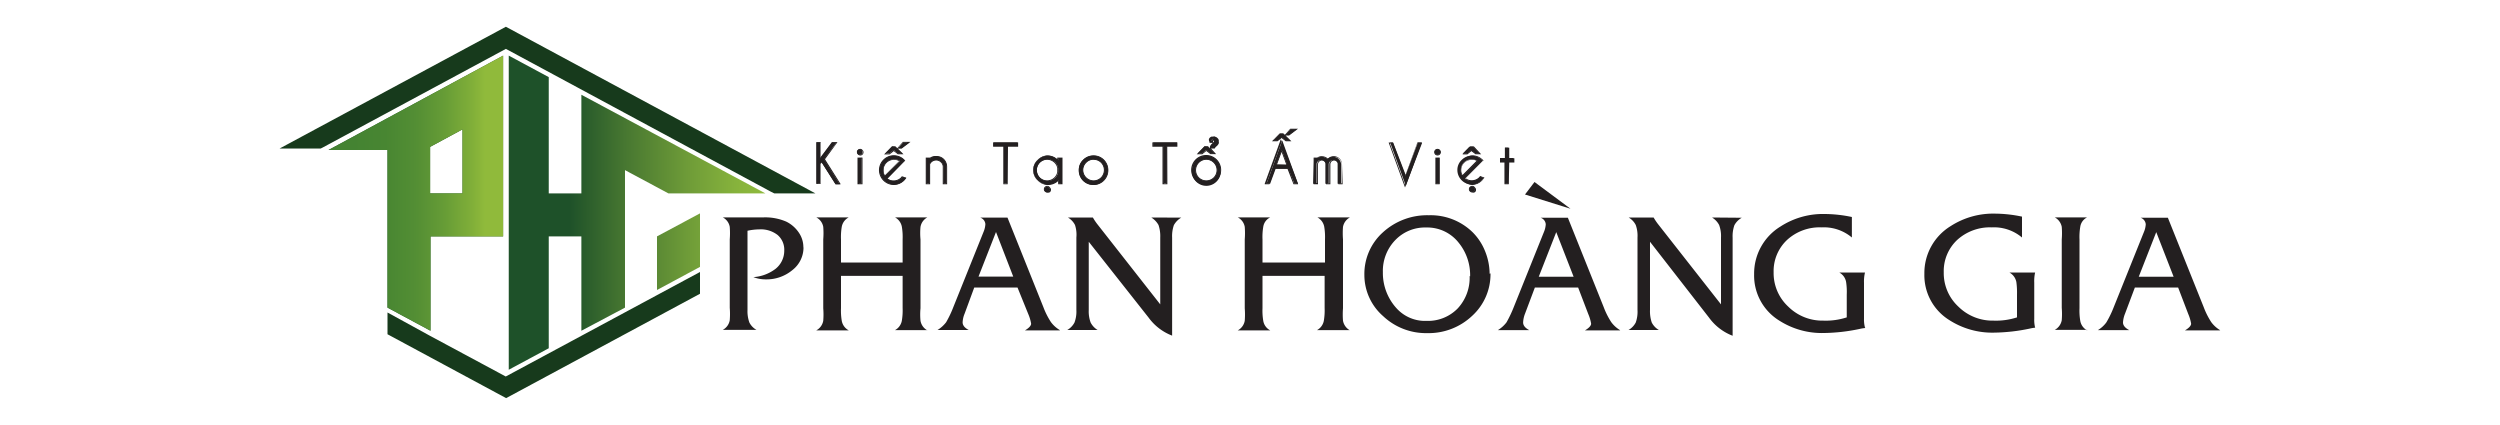 <?xml version="1.0" encoding="UTF-8"?> <svg xmlns="http://www.w3.org/2000/svg" xmlns:xlink="http://www.w3.org/1999/xlink" id="Layer_5" data-name="Layer 5" viewBox="0 0 200 34"><defs><style>.cls-1,.cls-2{fill:#231f20;}.cls-2,.cls-4{fill-rule:evenodd;}.cls-3{fill:url(#linear-gradient);}.cls-4{fill:#173a1c;}.cls-5{fill:url(#linear-gradient-2);}.cls-6{fill:url(#linear-gradient-3);}</style><linearGradient id="linear-gradient" x1="25.97" y1="17.02" x2="61.49" y2="17.02" gradientUnits="userSpaceOnUse"><stop offset="0.55" stop-color="#1e5129"></stop><stop offset="0.68" stop-color="#487831"></stop><stop offset="0.82" stop-color="#6f9c38"></stop><stop offset="0.93" stop-color="#87b33c"></stop><stop offset="1" stop-color="#90bb3e"></stop></linearGradient><linearGradient id="linear-gradient-2" x1="25.97" y1="15.45" x2="40.22" y2="15.45" gradientUnits="userSpaceOnUse"><stop offset="0.16" stop-color="#448332"></stop><stop offset="0.34" stop-color="#488632"></stop><stop offset="0.51" stop-color="#538e34"></stop><stop offset="0.67" stop-color="#669c36"></stop><stop offset="0.83" stop-color="#81af39"></stop><stop offset="0.9" stop-color="#90ba3b"></stop></linearGradient><linearGradient id="linear-gradient-3" x1="25.97" y1="20.13" x2="61.49" y2="20.13" xlink:href="#linear-gradient"></linearGradient></defs><path class="cls-1" d="M65.62,13.12V14.7h-.28V11.4h.28v1.27l.95-1.27h.35l-1,1.34,1.27,2h-.34L65.74,13Z"></path><path class="cls-1" d="M67.26,14.74h-.42L65.74,13l-.09.1v1.61H65.3V11.37h.35v1.2l.9-1.2H67l-1,1.37Zm-.39-.07h.26l-1.25-1.93v0l1-1.28h-.26l-1,1.34V11.44h-.2v3.23h.2V13.11l.16-.2Z"></path><path class="cls-1" d="M68.94,12a.26.26,0,0,1,.07.16.24.24,0,0,1-.07.16.21.21,0,0,1-.16.07.24.24,0,0,1-.23-.23.21.21,0,0,1,.07-.16.24.24,0,0,1,.16-.07A.26.26,0,0,1,68.94,12Zm0,.63V14.7h-.27V12.64Z"></path><path class="cls-1" d="M69,14.74H68.6V12.61H69Zm-.28-.07h.21v-2h-.21Zm.11-2.23a.27.27,0,0,1-.27-.27.25.25,0,0,1,.08-.18.24.24,0,0,1,.19-.08A.22.22,0,0,1,69,12h0a.22.22,0,0,1,.08.18.24.24,0,0,1-.08.19A.25.25,0,0,1,68.78,12.44Zm0-.46a.18.18,0,0,0-.14.06.15.15,0,0,0,0,.13.17.17,0,0,0,0,.14.2.2,0,0,0,.27,0,.18.18,0,0,0,.06-.14.16.16,0,0,0-.06-.13h0A.16.16,0,0,0,68.78,12Z"></path><path class="cls-1" d="M71,14.29a.76.76,0,0,0,.53.18.82.82,0,0,0,.61-.25l.08-.09.29.1-.16.19A1.15,1.15,0,0,1,70.7,12.8a1.14,1.14,0,0,1,.81-.34,1.17,1.17,0,0,1,.72.25l.1.09.06.07-.17.17Zm1-1.4a.78.78,0,0,0-.48-.14.87.87,0,0,0-.86.86.73.73,0,0,0,.14.47Zm-.37-1.15.57.56h-.34L71.5,12l-.34.27h-.34l.55-.56Zm1.12-.36-.62.47h-.29l.41-.47Z"></path><path class="cls-1" d="M71.51,14.8a1.19,1.19,0,1,1,.74-2.12l.1.09.07.08,0,0L71,14.28a.77.77,0,0,0,.48.16.85.85,0,0,0,.59-.24l.08-.1v0l.35.13,0,0a1.26,1.26,0,0,1-.16.2A1.15,1.15,0,0,1,71.51,14.8Zm0-2.3a1.13,1.13,0,0,0-1.11,1.11,1.07,1.07,0,0,0,.33.79,1,1,0,0,0,.78.32,1.1,1.1,0,0,0,.79-.32l.13-.15-.21-.08-.07.08a.9.9,0,0,1-.64.26.82.82,0,0,1-.56-.2l0,0,1.42-1.42,0,0a.39.39,0,0,0-.1-.08A1.05,1.05,0,0,0,71.51,12.5Zm-.72,1.64,0,0A.92.92,0,0,1,70.88,13a.84.84,0,0,1,.63-.26.78.78,0,0,1,.5.14l0,0Zm.72-1.35a.8.8,0,0,0-.58.24.78.78,0,0,0-.24.58.77.77,0,0,0,.1.42l1.14-1.14A.77.77,0,0,0,71.51,12.79Zm.77-.45h-.45l-.33-.25-.33.26h-.44l.63-.64h.27l.15.15.44-.51h.62l-.71.54h-.31Zm-.42-.07h.24l-.5-.49h-.21l-.49.49h.25l.34-.28Zm0-.46h.2l.52-.4h-.37Z"></path><path class="cls-1" d="M74.37,13.14V14.7h-.28V12.64h.28v.06a.7.7,0,0,1,.52-.18.78.78,0,0,1,.6.24.77.77,0,0,1,.24.58V14.7h-.27V13.36a.54.54,0,0,0-.17-.4.54.54,0,0,0-.4-.16.53.53,0,0,0-.39.16A.51.51,0,0,0,74.37,13.14Z"></path><path class="cls-1" d="M75.77,14.74h-.35V13.36a.47.47,0,0,0-.16-.37.5.5,0,0,0-.37-.15.53.53,0,0,0-.37.15.51.51,0,0,0-.11.16v1.59h-.35V12.61h.35a.78.78,0,0,1,.48-.13.85.85,0,0,1,.63.24.89.89,0,0,1,.25.61Zm-.28-.07h.21V13.34a.86.86,0,0,0-.23-.56.78.78,0,0,0-.58-.22.7.7,0,0,0-.5.17l-.06.06v-.11h-.2v2h.2V13.13a.46.46,0,0,1,.13-.19.58.58,0,0,1,.42-.18.58.58,0,0,1,.43.18.57.57,0,0,1,.17.42Z"></path><path class="cls-1" d="M80.58,11.68v3H80.3v-3h-.81V11.4h1.9v.28Z"></path><path class="cls-1" d="M80.61,14.74h-.34v-3h-.82v-.35h2v.35h-.81Zm-.27-.07h.2v-3h.81v-.21H79.53v.21h.81Z"></path><path class="cls-1" d="M84.93,14.7h-.28v-.3a1.15,1.15,0,0,1-.84.36,1.16,1.16,0,0,1-1.15-1.15A1.09,1.09,0,0,1,83,12.8a1.11,1.11,0,0,1,.81-.34,1.15,1.15,0,0,1,.84.36v-.18h.28Zm-.28-.91v-.35a.89.89,0,0,0-.23-.44.87.87,0,0,0-1.22,0,.84.84,0,0,0-.25.61.86.86,0,0,0,1.47.61A.86.86,0,0,0,84.65,13.79ZM83.93,15a.21.21,0,0,1,.07.16.24.24,0,0,1-.23.23.21.21,0,0,1-.16-.07.22.22,0,0,1-.07-.16.26.26,0,0,1,.07-.16.25.25,0,0,1,.16-.06A.21.21,0,0,1,83.93,15Z"></path><path class="cls-1" d="M83.77,15.4a.25.25,0,0,1-.18-.08.22.22,0,0,1-.08-.19.22.22,0,0,1,.08-.18.25.25,0,0,1,.18-.08A.27.27,0,0,1,84,15h0a.25.25,0,0,1,.08.18.26.26,0,0,1-.08.19A.27.27,0,0,1,83.77,15.4Zm0-.46a.21.21,0,0,0-.19.19.18.18,0,0,0,.06.14.2.2,0,0,0,.27,0,.18.18,0,0,0,.06-.14.18.18,0,0,0-.06-.13h0A.18.18,0,0,0,83.77,14.94Zm0-.14a1.19,1.19,0,0,1,0-2.37,1.19,1.19,0,0,1,.81.31v-.13H85v2.13h-.34v-.26A1.2,1.2,0,0,1,83.81,14.8Zm0-2.3a1.11,1.11,0,0,0-1.11,1.11,1.1,1.1,0,0,0,.32.79,1.06,1.06,0,0,0,.79.32,1.16,1.16,0,0,0,.82-.34l.06-.06v.35h.2v-2h-.2v.23l-.06-.06A1.17,1.17,0,0,0,83.81,12.5Zm0,2a.89.89,0,0,1-.9-.9.88.88,0,0,1,.26-.63.86.86,0,0,1,.64-.26.84.84,0,0,1,.63.26.85.85,0,0,1,.25.45v.36h0a.91.91,0,0,1-.25.46A.88.88,0,0,1,83.81,14.51Zm0-1.72a.83.83,0,0,0-.59,1.41.83.83,0,0,0,1.17,0,.84.84,0,0,0,.23-.42v-.34a.84.84,0,0,0-.81-.65Z"></path><path class="cls-1" d="M87.49,12.46a1.11,1.11,0,0,1,.81.34,1.13,1.13,0,0,1,.34.81,1.11,1.11,0,0,1-.34.81,1.15,1.15,0,0,1-2-.81,1.09,1.09,0,0,1,.34-.81A1.11,1.11,0,0,1,87.49,12.46Zm-.61.54a.84.84,0,0,0-.25.61.86.86,0,1,0,1.72,0A.84.84,0,0,0,88.1,13a.87.87,0,0,0-1.22,0Z"></path><path class="cls-1" d="M87.49,14.8a1.18,1.18,0,0,1-1.18-1.19,1.13,1.13,0,0,1,.34-.83,1.18,1.18,0,0,1,1.68,0,1.2,1.2,0,0,1,0,1.67A1.15,1.15,0,0,1,87.49,14.8Zm0-2.3a1.11,1.11,0,0,0-1.11,1.11,1.1,1.1,0,0,0,.32.79,1.14,1.14,0,0,0,1.58,0,1.1,1.1,0,0,0,.32-.79,1.11,1.11,0,0,0-1.11-1.11Zm0,2a.89.89,0,0,1-.9-.9.88.88,0,0,1,.26-.63.86.86,0,0,1,.64-.26.82.82,0,0,1,.63.26.85.85,0,0,1,.27.63.87.87,0,0,1-.27.64A.86.86,0,0,1,87.49,14.51Zm0-1.72a.78.78,0,0,0-.58.24.81.81,0,0,0,0,1.17.82.82,0,0,0,1.16,0,.83.83,0,0,0,0-1.17A.78.78,0,0,0,87.49,12.79Z"></path><path class="cls-1" d="M93.35,11.68v3h-.27v-3h-.82V11.4h1.9v.28Z"></path><path class="cls-1" d="M93.39,14.74H93v-3h-.81v-.35h2v.35h-.81Zm-.28-.07h.2v-3h.82v-.21H92.3v.21h.81Z"></path><path class="cls-1" d="M96.51,12.46a1.14,1.14,0,0,1,.81.34,1.12,1.12,0,0,1,.33.81,1.15,1.15,0,1,1-2.29,0,1.12,1.12,0,0,1,.33-.81A1.15,1.15,0,0,1,96.51,12.46ZM95.9,13a.85.85,0,0,0-.26.61.83.83,0,0,0,.26.61.86.86,0,0,0,1.21,0,.83.83,0,0,0,.26-.61.85.85,0,0,0-.26-.61.86.86,0,0,0-1.21,0Zm.72-1.26.58.56h-.34L96.5,12l-.34.27h-.34l.55-.56Zm.22.09a.65.65,0,0,1,0-.13.78.78,0,0,1,.22-.26.5.5,0,0,0,.1-.13.19.19,0,0,0,0-.07s0,0,0-.05a.11.11,0,0,0-.07-.08l-.06,0h0a.14.14,0,0,0-.08.07.42.42,0,0,0,0,.13h-.23v-.06a.25.25,0,0,1,0-.14.35.35,0,0,1,.2-.18l.12,0a.29.29,0,0,1,.16,0,.32.32,0,0,1,.18.2.22.22,0,0,1,0,.11.4.4,0,0,1,0,.15.64.64,0,0,1-.19.22.52.52,0,0,0-.13.17.14.14,0,0,0,0,.06Z"></path><path class="cls-1" d="M96.51,14.8a1.2,1.2,0,1,1,.83-.35A1.15,1.15,0,0,1,96.51,14.8Zm0-2.3a1.07,1.07,0,0,0-.79.33,1.05,1.05,0,0,0-.33.78,1.11,1.11,0,0,0,1.12,1.11,1,1,0,0,0,.78-.32,1.07,1.07,0,0,0,.33-.79,1.13,1.13,0,0,0-1.11-1.11Zm0,2a.89.89,0,0,1-.9-.9.88.88,0,0,1,.26-.63.91.91,0,0,1,1.27,0,.88.88,0,0,1,.26.63.9.9,0,0,1-.26.64A.88.88,0,0,1,96.51,14.51Zm0-1.72a.83.83,0,0,0-.59,1.41.83.83,0,0,0,1.17,0,.83.83,0,0,0-.58-1.41Zm.78-.45h-.46l-.33-.25-.32.26h-.44l.62-.64h.28l.16.16v0a.88.88,0,0,1,0-.15.74.74,0,0,1,.23-.27.47.47,0,0,0,.09-.12.09.09,0,0,0,0,0,.06.06,0,0,0,0,0s0,0,0-.06h-.07a.1.1,0,0,0,0,.06s0,0,0,.11v0h-.29v-.1a.4.4,0,0,1,0-.15.38.38,0,0,1,.23-.2.37.37,0,0,1,.31,0,.36.36,0,0,1,.2.22.5.5,0,0,1,0,.12.29.29,0,0,1,0,.16.64.64,0,0,1-.2.24.48.48,0,0,0-.12.16l0,0v0h-.3Zm-.42-.07h.24l-.5-.49h-.22l-.48.49h.24L96.5,12Zm0-.47H97s0,0,0,0a.62.62,0,0,1,.14-.19.6.6,0,0,0,.18-.21.28.28,0,0,0,0-.13.36.36,0,0,0,0-.1.31.31,0,0,0-.16-.18A.33.33,0,0,0,97,11a.31.31,0,0,0-.18.16.27.27,0,0,0,0,.12v0h.15a.23.23,0,0,1,0-.11.13.13,0,0,1,.1-.09.13.13,0,0,1,.12,0,.14.14,0,0,1,.09.11.13.13,0,0,1,0,.06.11.11,0,0,1,0,.08.33.33,0,0,1-.1.14.64.64,0,0,0-.21.26A.2.2,0,0,0,96.88,11.8Z"></path><path class="cls-1" d="M103.06,13.48h-1l-.45,1.22h-.29l1.26-3.46,1.26,3.46h-.29Zm-.4-2.78.57.57h-.34l-.36-.28-.33.28h-.34l.55-.57Zm.3,2.5L102.54,12l-.42,1.16Zm.78-2.87-.61.47h-.29l.41-.47Z"></path><path class="cls-1" d="M103.85,14.74h-.37L103,13.51h-1l-.45,1.23h-.37l0-.05,1.29-3.56Zm-.32-.07h.22l-1.21-3.33-1.21,3.33h.22l.44-1.23h1.1ZM103,13.24h-.94l.47-1.3Zm-.84-.08h.74l-.37-1Zm1.15-1.86h-.45l-.34-.26-.32.26h-.44l.62-.63h.28l.13.12.43-.49h.62l-.71.54h-.29Zm-.42-.07h.24l-.5-.49h-.21l-.49.49h.25l.34-.28Zm0-.46h.2l.52-.4h-.38Z"></path><path class="cls-1" d="M105.13,12.64h.28v0a.51.51,0,0,1,.35-.09.64.64,0,0,1,.45.18l0,0,0,0a.61.61,0,0,1,.45-.18.6.6,0,0,1,.44.18.63.63,0,0,1,.19.43V14.7h-.28V13.09a.28.28,0,0,0-.1-.18.34.34,0,0,0-.5,0,.31.31,0,0,0-.11.26V14.7h-.27V13.09h0a.24.24,0,0,0-.1-.18.34.34,0,0,0-.5,0,.3.3,0,0,0-.1.21V14.7h-.28Z"></path><path class="cls-1" d="M107.41,14.74h-.34V13.09a.32.32,0,0,0-.1-.16.29.29,0,0,0-.22-.09.32.32,0,0,0-.23.09.34.34,0,0,0-.09.24v1.57h-.35V13.09a.38.38,0,0,0-.09-.16.33.33,0,0,0-.23-.09.29.29,0,0,0-.22.09.32.32,0,0,0-.1.2v1.61h-.35V12.61h.29a.56.56,0,0,1,.38-.11.68.68,0,0,1,.47.19l0,0,0,0a.66.66,0,0,1,.94,0,.62.62,0,0,1,.19.45Zm-.27-.07h.2V13.14a.54.54,0,0,0-.17-.4.58.58,0,0,0-.42-.18.54.54,0,0,0-.42.18l-.08.07-.07-.07a.56.56,0,0,0-.42-.18.51.51,0,0,0-.32.08v0h-.27v2h.2V13.12a.39.39,0,0,1,.12-.24.33.33,0,0,1,.27-.11.37.37,0,0,1,.28.11.33.33,0,0,1,.1.18h0v1.61h.2v-1.5a.38.38,0,0,1,.12-.29.37.37,0,0,1,.28-.11.35.35,0,0,1,.27.11.33.33,0,0,1,.12.21Z"></path><path class="cls-1" d="M111.43,11.4l1,2.66,1-2.66h.3l-1.26,3.47-1.26-3.47Z"></path><path class="cls-1" d="M112.4,15l-1.31-3.6h.36l1,2.59.94-2.59h.37l0,.05Zm-1.21-3.53,1.21,3.32,1.21-3.32h-.22l-1,2.73-1-2.73Z"></path><path class="cls-1" d="M115.16,12a.21.21,0,0,1,.07.16.23.23,0,0,1-.46,0,.21.21,0,0,1,.07-.16.22.22,0,0,1,.32,0Zm0,.63V14.7h-.28V12.64Z"></path><path class="cls-1" d="M115.17,14.74h-.34V12.61h.34Zm-.27-.07h.2v-2h-.2Zm.1-2.23a.29.29,0,0,1-.19-.08.26.26,0,0,1-.07-.19.24.24,0,0,1,.07-.18.25.25,0,0,1,.19-.08.24.24,0,0,1,.19.08h0a.25.25,0,0,1,.08.18.27.27,0,0,1-.27.27Zm0-.46a.21.21,0,0,0-.19.19.18.18,0,0,0,.06.14.2.2,0,0,0,.27,0,.22.22,0,0,0,0-.14.19.19,0,0,0,0-.13h0A.2.2,0,0,0,115,12Z"></path><path class="cls-1" d="M117.2,14.29a.8.8,0,0,0,.54.18.84.84,0,0,0,.61-.25l.08-.09.28.1-.16.19a1.1,1.1,0,0,1-.81.34,1.16,1.16,0,0,1-1.15-1.15,1.09,1.09,0,0,1,.34-.81,1.13,1.13,0,0,1,1.52-.09l.1.09a.43.43,0,0,0,.07.07l-.17.17Zm1-1.4a.77.77,0,0,0-.47-.14.86.86,0,0,0-.61.25.82.82,0,0,0-.25.61.73.73,0,0,0,.13.47Zm-.37-1.15.57.56h-.34l-.35-.27-.34.27H117l.55-.56Zm.1,3.23a.26.26,0,0,1,.07.16.22.22,0,0,1-.07.16.21.21,0,0,1-.16.07.24.24,0,0,1-.23-.23.22.22,0,0,1,.23-.22A.25.25,0,0,1,117.94,15Z"></path><path class="cls-1" d="M117.78,15.4a.27.27,0,0,1-.19-.08.26.26,0,0,1-.08-.19.25.25,0,0,1,.08-.18.27.27,0,0,1,.19-.08A.25.25,0,0,1,118,15h0a.22.22,0,0,1,.08.18.22.22,0,0,1-.08.19A.25.25,0,0,1,117.78,15.4Zm0-.46a.18.18,0,0,0-.14.06.18.18,0,0,0-.06.13.18.18,0,0,0,.06.14.2.2,0,0,0,.27,0,.18.18,0,0,0,.06-.14.18.18,0,0,0-.06-.13h0A.18.18,0,0,0,117.78,14.94Zm0-.14a1.19,1.19,0,0,1,0-2.37,1.13,1.13,0,0,1,.73.25l.11.09.06.08,0,0-1.42,1.41a.78.78,0,0,0,.49.16.84.84,0,0,0,.58-.24l.08-.1,0,0,.35.13,0,0-.16.2A1.18,1.18,0,0,1,117.74,14.8Zm0-2.3a1.07,1.07,0,0,0-.79.33,1.05,1.05,0,0,0-.33.78,1.12,1.12,0,0,0,1.9.79l.13-.15-.21-.08-.07.08a.88.88,0,0,1-.63.26.8.8,0,0,1-.56-.2l0,0,1.42-1.42,0,0-.09-.08A1.07,1.07,0,0,0,117.74,12.5ZM117,14.14l0,0a.9.9,0,0,1,.76-1.39.77.77,0,0,1,.49.14l0,0Zm.73-1.35a.81.81,0,0,0-.59.24.78.78,0,0,0-.24.58A.77.77,0,0,0,117,14l1.13-1.14A.76.76,0,0,0,117.74,12.79Zm.76-.45h-.45l-.33-.25-.32.26H117l.62-.64h.29Zm-.41-.07h.24l-.5-.49h-.22l-.48.49h.24l.35-.28Z"></path><path class="cls-1" d="M120.39,12.64v-.83h.28v.83h.4v.28h-.4V14.7h-.28V12.92H120v-.28Z"></path><path class="cls-1" d="M120.7,14.74h-.34V13H120v-.34h.4v-.84h.34v.84h.41V13h-.41Zm-.27-.07h.2V12.88h.4v-.2h-.4v-.84h-.2v.84H120v.2h.4Z"></path><path class="cls-2" d="M64.28,19.79a2.28,2.28,0,0,1-.88,1.81,3.22,3.22,0,0,1-2.13.75,2.72,2.72,0,0,1-1-.18,3.29,3.29,0,0,0,1.77-.66,1.85,1.85,0,0,0,.7-1.46,1.55,1.55,0,0,0-.53-1.25,2.18,2.18,0,0,0-1.46-.45,4.7,4.7,0,0,0-.95.11V24.8a2.67,2.67,0,0,0,.15,1,1.39,1.39,0,0,0,.57.59h-2.7a1.08,1.08,0,0,0,.56-.77,6.25,6.25,0,0,0,0-1V19.15a6.25,6.25,0,0,0,0-1,1.06,1.06,0,0,0-.56-.76h1.31l.51,0H61.1a4.25,4.25,0,0,1,1.8.34,2.59,2.59,0,0,1,1,.87,2.07,2.07,0,0,1,.37,1.19m9.91,6.62H71.6a1.08,1.08,0,0,0,.55-.77,5,5,0,0,0,.06-1V22.07H67.28v2.59a4.89,4.89,0,0,0,.06,1,1.08,1.08,0,0,0,.56.77H65.3a1.08,1.08,0,0,0,.56-.77,6.25,6.25,0,0,0,0-1V19.15a6.25,6.25,0,0,0,0-1,1.06,1.06,0,0,0-.56-.76h2.6a1.06,1.06,0,0,0-.56.76,4.89,4.89,0,0,0-.06,1V21h4.93V19.15a5,5,0,0,0-.06-1,1.07,1.07,0,0,0-.55-.76h2.59a1.07,1.07,0,0,0-.55.76,5.31,5.31,0,0,0,0,1v5.51a5.31,5.31,0,0,0,0,1,1.08,1.08,0,0,0,.55.77m10.59,0H82c.33-.2.49-.38.49-.54a3.38,3.38,0,0,0-.23-.77L81.4,23H77.94l-.77,2.09a2,2,0,0,0-.16.7c0,.23.16.44.49.61H75a2.51,2.51,0,0,0,.69-.62,8.5,8.5,0,0,0,.58-1.22l2.41-6a1.87,1.87,0,0,0,.15-.62.59.59,0,0,0-.41-.53h2.18l2.87,7.16a6.11,6.11,0,0,0,.6,1.19,2.39,2.39,0,0,0,.72.65m-3.73-4.28-1.38-3.57-1.4,3.57ZM94.5,17.41a1.59,1.59,0,0,0-.59.6,2.69,2.69,0,0,0-.14,1v7.84a4.16,4.16,0,0,1-1.88-1.44L87.1,19.34V24.8a2.58,2.58,0,0,0,.15,1,1.5,1.5,0,0,0,.56.6H85.38a1.48,1.48,0,0,0,.58-.6,2.51,2.51,0,0,0,.15-1V19A2.52,2.52,0,0,0,86,18a1.46,1.46,0,0,0-.57-.6h2a4.41,4.41,0,0,0,.33.5l5.06,6.45V19a2.76,2.76,0,0,0-.14-1,1.63,1.63,0,0,0-.58-.6Zm13.45,9h-2.59a1.08,1.08,0,0,0,.55-.77,5,5,0,0,0,.06-1V22.07H101v2.59a4.89,4.89,0,0,0,.06,1,1.05,1.05,0,0,0,.56.77h-2.6a1.08,1.08,0,0,0,.56-.77,6.25,6.25,0,0,0,0-1V19.15a6.25,6.25,0,0,0,0-1,1.06,1.06,0,0,0-.56-.76h2.6a1,1,0,0,0-.56.76,4.89,4.89,0,0,0-.06,1V21H106V19.15a5,5,0,0,0-.06-1,1.07,1.07,0,0,0-.55-.76H108a1.08,1.08,0,0,0-.56.76,6.44,6.44,0,0,0,0,1v5.51a6.44,6.44,0,0,0,0,1,1.1,1.1,0,0,0,.56.77m11.24-4.56a4.5,4.5,0,0,1-1.47,3.4,5.07,5.07,0,0,1-3.59,1.38,5,5,0,0,1-3.53-1.36A4.37,4.37,0,0,1,109.15,22a4.47,4.47,0,0,1,1.48-3.41,5.24,5.24,0,0,1,3.68-1.37,4.8,4.8,0,0,1,3.49,1.35,4.47,4.47,0,0,1,1,1.51,4.89,4.89,0,0,1,.37,1.82m-1.56.21a4.11,4.11,0,0,0-.93-2.71,3.19,3.19,0,0,0-2.58-1.2,3.29,3.29,0,0,0-2.47,1,3.54,3.54,0,0,0-1,2.57,4.19,4.19,0,0,0,1.1,2.9,3.07,3.07,0,0,0,2.4,1,3.31,3.31,0,0,0,2.49-1,3.59,3.59,0,0,0,.95-2.59m8.07-5.38L122,15.56l.76-1Zm3.93,9.73H126.8c.33-.2.49-.38.49-.54a3.38,3.38,0,0,0-.23-.77L126.25,23h-3.46L122,25.1a2.15,2.15,0,0,0-.15.7c0,.23.16.44.49.61h-2.51a2.51,2.51,0,0,0,.69-.62,9.77,9.77,0,0,0,.58-1.22l2.41-6a1.87,1.87,0,0,0,.15-.62.59.59,0,0,0-.41-.53h2.18l2.87,7.16a6.11,6.11,0,0,0,.6,1.19,2.39,2.39,0,0,0,.72.65m-3.73-4.28-1.39-3.57-1.4,3.57Zm13.45-4.72a1.52,1.52,0,0,0-.59.6,2.69,2.69,0,0,0-.14,1v7.84a4.16,4.16,0,0,1-1.88-1.44L132,19.34V24.8a2.82,2.82,0,0,0,.14,1,1.46,1.46,0,0,0,.57.6h-2.43a1.48,1.48,0,0,0,.58-.6,2.55,2.55,0,0,0,.14-1V19a2.56,2.56,0,0,0-.14-1,1.46,1.46,0,0,0-.57-.6h2a4.41,4.41,0,0,0,.33.5l5.06,6.45V19a2.52,2.52,0,0,0-.15-1,1.52,1.52,0,0,0-.57-.6Zm9.89,8.82a3.34,3.34,0,0,0-.48.08,14.64,14.64,0,0,1-2.8.32,6.33,6.33,0,0,1-3.62-1,4.23,4.23,0,0,1-2-3.7,4.41,4.41,0,0,1,2.11-3.82,6.25,6.25,0,0,1,3.55-1,10.8,10.8,0,0,1,2.16.24V19a3.48,3.48,0,0,0-2.43-.81,3.85,3.85,0,0,0-2.75,1,3.42,3.42,0,0,0-1.08,2.6,3.65,3.65,0,0,0,1.17,2.74,3.87,3.87,0,0,0,2.8,1.12,5.41,5.41,0,0,0,1.88-.26V23.57a5.24,5.24,0,0,0-.05-1,1.07,1.07,0,0,0-.55-.77h2.06a3,3,0,0,0-.08.81v2.9a2.44,2.44,0,0,0,.08.7m13.65,0a3.34,3.34,0,0,0-.48.08,14.56,14.56,0,0,1-2.8.32,6.35,6.35,0,0,1-3.62-1,4.22,4.22,0,0,1-2-3.7,4.4,4.4,0,0,1,2.1-3.82,6.28,6.28,0,0,1,3.55-1,10.8,10.8,0,0,1,2.16.24V19a3.47,3.47,0,0,0-2.42-.81,3.89,3.89,0,0,0-2.76,1,3.42,3.42,0,0,0-1.08,2.6,3.65,3.65,0,0,0,1.17,2.74,3.88,3.88,0,0,0,2.81,1.12,5.45,5.45,0,0,0,1.88-.26V23.57a6.34,6.34,0,0,0-.05-1,1.1,1.1,0,0,0-.56-.77h2.06a3.14,3.14,0,0,0-.07.81v2.9a2.5,2.5,0,0,0,.07.7m4.16.18h-2.59a1.1,1.1,0,0,0,.56-.77,6.25,6.25,0,0,0,0-1V19.15a6.25,6.25,0,0,0,0-1,1.09,1.09,0,0,0-.56-.76h2.59a1,1,0,0,0-.55.76,4.89,4.89,0,0,0-.06,1v5.51a4.89,4.89,0,0,0,.06,1,1.07,1.07,0,0,0,.55.77m10.58,0H174.8c.33-.2.49-.38.49-.54a3.38,3.38,0,0,0-.23-.77L174.25,23h-3.46L170,25.1a2.21,2.21,0,0,0-.16.7c0,.23.17.44.5.61h-2.51a2.32,2.32,0,0,0,.68-.62,8.25,8.25,0,0,0,.59-1.22l2.41-6a1.87,1.87,0,0,0,.15-.62.6.6,0,0,0-.41-.53h2.18l2.87,7.16a6.11,6.11,0,0,0,.6,1.19,2.39,2.39,0,0,0,.72.65m-3.73-4.28-1.39-3.57-1.4,3.57Z"></path><path class="cls-3" d="M46.51,7.58v7.89H43.9V6.17L40.7,4.45V29.58l3.2-1.72V18.91h2.61v7.55L50,24.61v-11l3.47,1.86h7.76ZM26.28,12H31V24.61l3.44,1.85V18.91h5.81V4.45ZM37,15.47H34.41V11.75L37,10.35Z"></path><path class="cls-4" d="M55.85,21.84,40.46,30.12l-6.05-3.25L31,25v1.74l9.49,5.11L56,23.5V21.76ZM40.47,2.14l-18.1,9.74h3.29l.14-.07,14.67-7.9L61.66,15.33l.28.14h3.29Z"></path><path class="cls-5" d="M26.28,12H31V24.61l3.44,1.85V18.91h5.81V4.45ZM37,15.47H34.41V11.75L37,10.35Z"></path><polygon class="cls-6" points="56 17.07 52.56 18.91 52.56 23.2 56 21.35 56 17.07"></polygon></svg> 